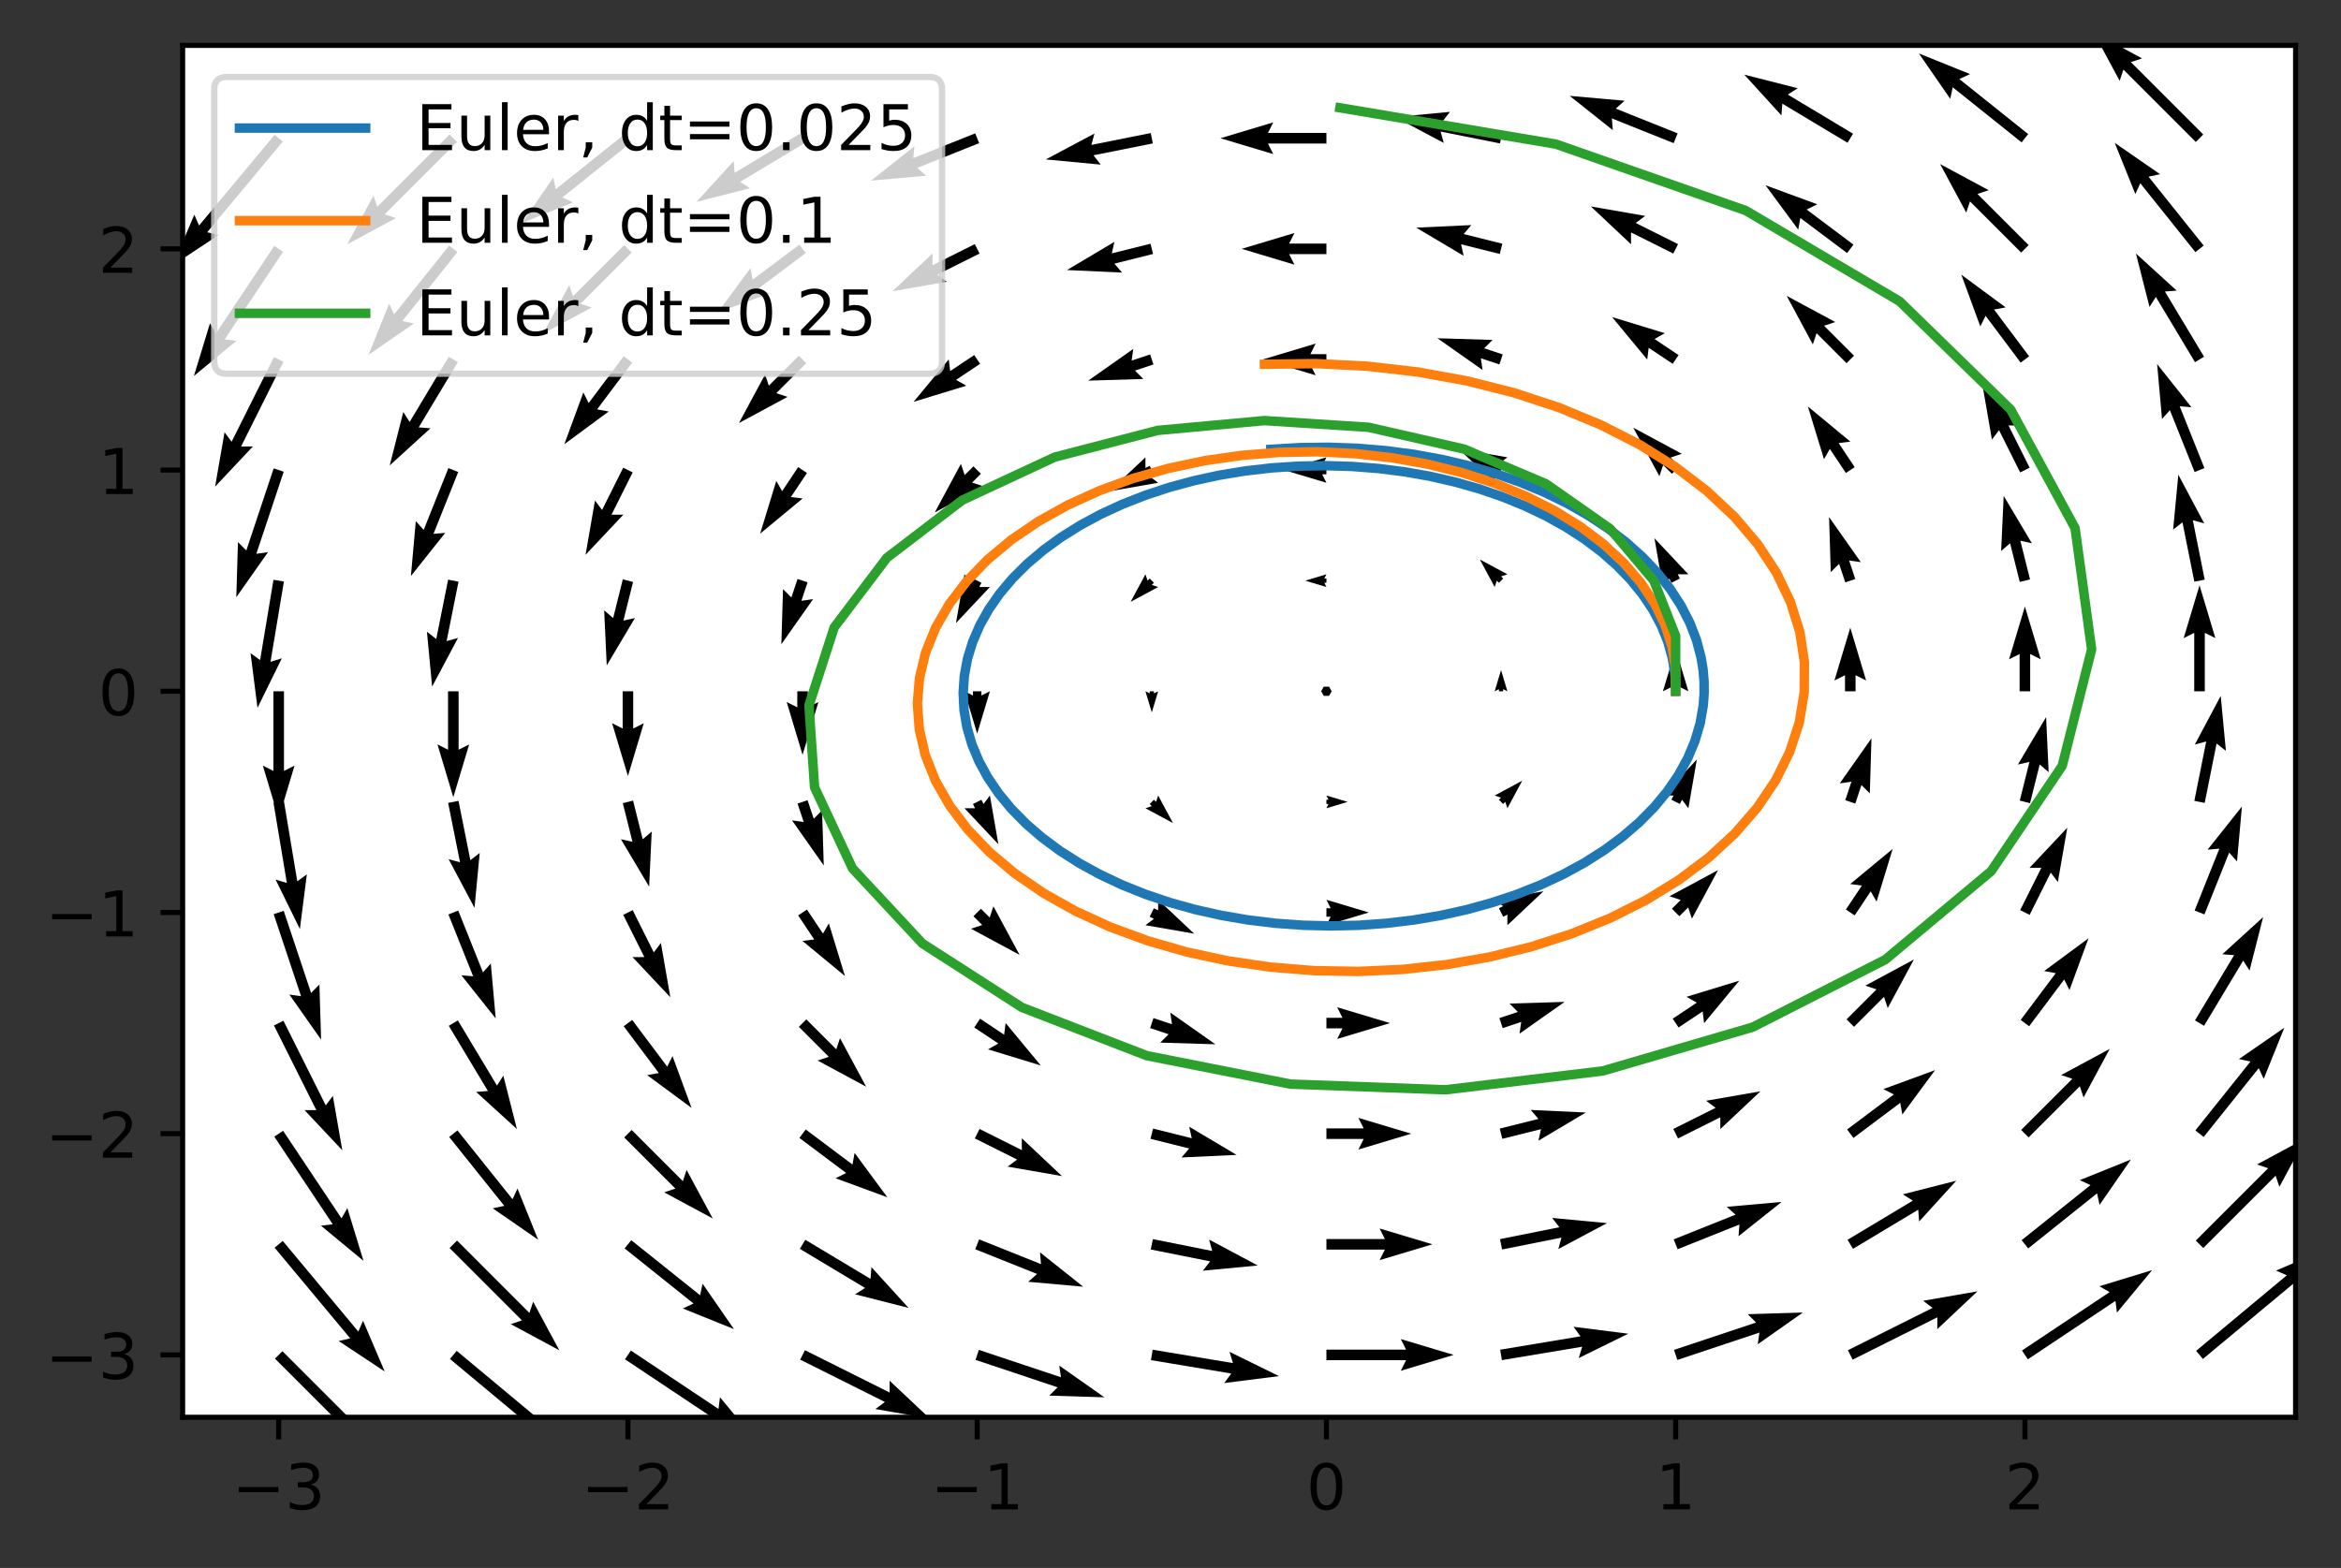 <?xml version="1.0" encoding="utf-8" standalone="no"?>
<!DOCTYPE svg PUBLIC "-//W3C//DTD SVG 1.1//EN"
  "http://www.w3.org/Graphics/SVG/1.1/DTD/svg11.dtd">
<!-- Created with matplotlib (https://matplotlib.org/) -->
<svg height="248.518pt" version="1.1" viewBox="0 0 370.942 248.518" width="370.942pt" xmlns="http://www.w3.org/2000/svg" xmlns:xlink="http://www.w3.org/1999/xlink">
 <rect x="0" y="0" width="370.942" height="248.518" fill="#333333" stroke="none"/>
 <defs>
  <style type="text/css">
*{stroke-linecap:butt;stroke-linejoin:round;}
  </style>
 </defs>
 <g id="figure_1">
  <g id="patch_1">
   <path d="M 0 248.518 
L 370.942 248.518 
L 370.942 0 
L 0 0 
z
" style="fill:none;"/>
  </g>
  <g id="axes_1">
   <g id="patch_2">
    <path d="M 28.942 224.64 
L 363.742 224.64 
L 363.742 7.2 
L 28.942 7.2 
z
" style="fill:#ffffff;"/>
   </g>
   <g id="Quiver_1">
    <path clip-path="url(#p4930e25588)" d="M 44.752 214.165 
L 59.581 228.994 
L 60.173 227.218 
L 64.316 234.912 
L 56.622 230.769 
L 58.398 230.177 
L 43.569 215.348 
L 44.752 214.165 
"/>
    <path clip-path="url(#p4930e25588)" d="M 72.366 214.113 
L 86.734 226.087 
L 87.163 224.266 
L 91.986 231.553 
L 83.948 228.124 
L 85.663 227.373 
L 71.294 215.399 
L 72.366 214.113 
"/>
    <path clip-path="url(#p4930e25588)" d="M 99.963 214.06 
L 113.851 223.319 
L 114.084 221.461 
L 119.655 228.194 
L 111.298 225.64 
L 112.923 224.711 
L 99.035 215.453 
L 99.963 214.06 
"/>
    <path clip-path="url(#p4930e25588)" d="M 127.543 214.008 
L 140.961 220.717 
L 140.961 218.845 
L 147.324 224.834 
L 138.715 223.337 
L 140.212 222.214 
L 126.794 215.505 
L 127.543 214.008 
"/>
    <path clip-path="url(#p4930e25588)" d="M 155.103 213.962 
L 168.112 218.299 
L 167.847 216.446 
L 174.994 221.475 
L 166.259 221.21 
L 167.583 219.887 
L 154.573 215.55 
L 155.103 213.962 
"/>
    <path clip-path="url(#p4930e25588)" d="M 182.645 213.931 
L 195.37 216.052 
L 194.82 214.263 
L 202.663 218.116 
L 193.994 219.216 
L 195.095 217.703 
L 182.37 215.582 
L 182.645 213.931 
"/>
    <path clip-path="url(#p4930e25588)" d="M 210.177 213.919 
L 222.8 213.919 
L 221.963 212.245 
L 230.333 214.756 
L 221.963 217.267 
L 222.8 215.593 
L 210.177 215.593 
L 210.177 213.919 
"/>
    <path clip-path="url(#p4930e25588)" d="M 237.709 213.931 
L 250.434 211.81 
L 249.333 210.296 
L 258.002 211.397 
L 250.159 215.25 
L 250.709 213.461 
L 237.984 215.582 
L 237.709 213.931 
"/>
    <path clip-path="url(#p4930e25588)" d="M 265.251 213.962 
L 278.26 209.626 
L 276.937 208.302 
L 285.672 208.038 
L 278.525 213.067 
L 278.79 211.214 
L 265.78 215.55 
L 265.251 213.962 
"/>
    <path clip-path="url(#p4930e25588)" d="M 292.811 214.008 
L 306.229 207.299 
L 304.732 206.176 
L 313.341 204.678 
L 306.978 210.668 
L 306.978 208.796 
L 293.559 215.505 
L 292.811 214.008 
"/>
    <path clip-path="url(#p4930e25588)" d="M 320.39 214.06 
L 334.278 204.801 
L 332.653 203.873 
L 341.01 201.319 
L 335.439 208.051 
L 335.207 206.194 
L 321.319 215.453 
L 320.39 214.06 
"/>
    <path clip-path="url(#p4930e25588)" d="M 347.988 214.113 
L 362.357 202.139 
L 360.642 201.389 
L 368.68 197.96 
L 363.857 205.247 
L 363.429 203.425 
L 349.06 215.399 
L 347.988 214.113 
"/>
    <path clip-path="url(#p4930e25588)" d="M 44.803 196.689 
L 56.777 211.058 
L 57.528 209.343 
L 60.957 217.381 
L 53.67 212.558 
L 55.491 212.129 
L 43.517 197.761 
L 44.803 196.689 
"/>
    <path clip-path="url(#p4930e25588)" d="M 72.422 196.633 
L 83.891 208.103 
L 84.483 206.327 
L 88.626 214.021 
L 80.932 209.878 
L 82.708 209.287 
L 71.238 197.817 
L 72.422 196.633 
"/>
    <path clip-path="url(#p4930e25588)" d="M 100.022 196.571 
L 110.936 205.303 
L 111.328 203.473 
L 116.296 210.662 
L 108.191 207.394 
L 109.891 206.61 
L 98.976 197.878 
L 100.022 196.571 
"/>
    <path clip-path="url(#p4930e25588)" d="M 127.599 196.507 
L 137.936 202.709 
L 138.08 200.843 
L 143.965 207.303 
L 135.496 205.15 
L 137.075 204.145 
L 126.738 197.943 
L 127.599 196.507 
"/>
    <path clip-path="url(#p4930e25588)" d="M 155.149 196.448 
L 164.951 200.369 
L 164.796 198.504 
L 171.635 203.943 
L 162.931 203.166 
L 164.329 201.923 
L 154.527 198.002 
L 155.149 196.448 
"/>
    <path clip-path="url(#p4930e25588)" d="M 182.672 196.404 
L 192.081 198.286 
L 191.589 196.48 
L 199.304 200.584 
L 190.604 201.405 
L 191.753 199.928 
L 182.343 198.046 
L 182.672 196.404 
"/>
    <path clip-path="url(#p4930e25588)" d="M 210.177 196.388 
L 219.44 196.388 
L 218.603 194.714 
L 226.973 197.225 
L 218.603 199.736 
L 219.44 198.062 
L 210.177 198.062 
L 210.177 196.388 
"/>
    <path clip-path="url(#p4930e25588)" d="M 237.682 196.404 
L 247.092 194.522 
L 245.943 193.045 
L 254.643 193.866 
L 246.928 197.969 
L 247.42 196.164 
L 238.01 198.046 
L 237.682 196.404 
"/>
    <path clip-path="url(#p4930e25588)" d="M 265.205 196.448 
L 275.007 192.527 
L 273.608 191.283 
L 282.312 190.506 
L 275.473 195.946 
L 275.629 194.081 
L 265.827 198.002 
L 265.205 196.448 
"/>
    <path clip-path="url(#p4930e25588)" d="M 292.755 196.507 
L 303.092 190.305 
L 301.513 189.3 
L 309.982 187.147 
L 304.096 193.606 
L 303.953 191.74 
L 293.616 197.943 
L 292.755 196.507 
"/>
    <path clip-path="url(#p4930e25588)" d="M 320.332 196.571 
L 331.246 187.84 
L 329.547 187.056 
L 337.651 183.788 
L 332.684 190.977 
L 332.292 189.147 
L 321.377 197.878 
L 320.332 196.571 
"/>
    <path clip-path="url(#p4930e25588)" d="M 347.932 196.633 
L 359.402 185.163 
L 357.626 184.571 
L 365.32 180.428 
L 361.178 188.122 
L 360.586 186.347 
L 349.116 197.817 
L 347.932 196.633 
"/>
    <path clip-path="url(#p4930e25588)" d="M 44.857 179.229 
L 54.115 193.117 
L 55.044 191.492 
L 57.598 199.849 
L 50.865 194.278 
L 52.723 194.046 
L 43.464 180.158 
L 44.857 179.229 
"/>
    <path clip-path="url(#p4930e25588)" d="M 72.483 179.17 
L 81.215 190.085 
L 81.999 188.385 
L 85.267 196.49 
L 78.078 191.523 
L 79.908 191.13 
L 71.176 180.216 
L 72.483 179.17 
"/>
    <path clip-path="url(#p4930e25588)" d="M 100.091 179.102 
L 108.202 187.212 
L 108.793 185.437 
L 112.936 193.131 
L 105.242 188.988 
L 107.018 188.396 
L 98.907 180.285 
L 100.091 179.102 
"/>
    <path clip-path="url(#p4930e25588)" d="M 127.671 179.024 
L 135.082 184.582 
L 135.416 182.74 
L 140.606 189.771 
L 132.403 186.758 
L 134.077 185.921 
L 126.666 180.363 
L 127.671 179.024 
"/>
    <path clip-path="url(#p4930e25588)" d="M 155.212 178.945 
L 161.912 182.294 
L 161.912 180.423 
L 168.275 186.412 
L 159.666 184.915 
L 161.163 183.792 
L 154.464 180.442 
L 155.212 178.945 
"/>
    <path clip-path="url(#p4930e25588)" d="M 182.71 178.881 
L 188.84 180.414 
L 188.434 178.587 
L 195.945 183.053 
L 187.216 183.459 
L 188.434 182.038 
L 182.304 180.505 
L 182.71 178.881 
"/>
    <path clip-path="url(#p4930e25588)" d="M 210.177 178.856 
L 216.081 178.856 
L 215.244 177.182 
L 223.614 179.693 
L 215.244 182.204 
L 216.081 180.53 
L 210.177 180.53 
L 210.177 178.856 
"/>
    <path clip-path="url(#p4930e25588)" d="M 237.643 178.881 
L 243.772 177.349 
L 242.554 175.928 
L 251.284 176.334 
L 243.772 180.8 
L 244.178 178.973 
L 238.049 180.505 
L 237.643 178.881 
"/>
    <path clip-path="url(#p4930e25588)" d="M 265.141 178.945 
L 271.841 175.595 
L 270.344 174.472 
L 278.953 172.975 
L 272.59 178.964 
L 272.59 177.092 
L 265.89 180.442 
L 265.141 178.945 
"/>
    <path clip-path="url(#p4930e25588)" d="M 292.683 179.024 
L 300.094 173.466 
L 298.42 172.629 
L 306.622 169.615 
L 301.433 176.646 
L 301.098 174.805 
L 293.687 180.363 
L 292.683 179.024 
"/>
    <path clip-path="url(#p4930e25588)" d="M 320.263 179.102 
L 328.373 170.991 
L 326.598 170.399 
L 334.292 166.256 
L 330.149 173.95 
L 329.557 172.175 
L 321.446 180.285 
L 320.263 179.102 
"/>
    <path clip-path="url(#p4930e25588)" d="M 347.87 179.17 
L 356.602 168.256 
L 354.772 167.864 
L 361.961 162.897 
L 358.693 171.001 
L 357.909 169.302 
L 349.178 180.216 
L 347.87 179.17 
"/>
    <path clip-path="url(#p4930e25588)" d="M 44.909 161.788 
L 51.618 175.206 
L 52.741 173.708 
L 54.238 182.318 
L 48.249 175.954 
L 50.121 175.954 
L 43.412 162.536 
L 44.909 161.788 
"/>
    <path clip-path="url(#p4930e25588)" d="M 72.548 161.731 
L 78.75 172.068 
L 79.755 170.489 
L 81.908 178.958 
L 75.448 173.073 
L 77.314 172.929 
L 71.112 162.593 
L 72.548 161.731 
"/>
    <path clip-path="url(#p4930e25588)" d="M 100.169 161.66 
L 105.727 169.07 
L 106.564 167.396 
L 109.577 175.599 
L 102.546 170.41 
L 104.388 170.075 
L 98.83 162.664 
L 100.169 161.66 
"/>
    <path clip-path="url(#p4930e25588)" d="M 127.76 161.57 
L 132.512 166.321 
L 133.104 164.546 
L 137.247 172.24 
L 129.552 168.097 
L 131.328 167.505 
L 126.577 162.754 
L 127.76 161.57 
"/>
    <path clip-path="url(#p4930e25588)" d="M 155.302 161.465 
L 159.112 164.005 
L 159.345 162.148 
L 164.916 168.88 
L 156.559 166.327 
L 158.184 165.398 
L 154.374 162.858 
L 155.302 161.465 
"/>
    <path clip-path="url(#p4930e25588)" d="M 182.772 161.368 
L 185.704 162.345 
L 185.439 160.492 
L 192.585 165.521 
L 183.851 165.256 
L 185.174 163.933 
L 182.243 162.956 
L 182.772 161.368 
"/>
    <path clip-path="url(#p4930e25588)" d="M 210.177 161.325 
L 212.722 161.325 
L 211.885 159.651 
L 220.255 162.162 
L 211.885 164.673 
L 212.722 162.999 
L 210.177 162.999 
L 210.177 161.325 
"/>
    <path clip-path="url(#p4930e25588)" d="M 237.582 161.368 
L 240.513 160.391 
L 239.19 159.067 
L 247.924 158.803 
L 240.778 163.832 
L 241.042 161.979 
L 238.111 162.956 
L 237.582 161.368 
"/>
    <path clip-path="url(#p4930e25588)" d="M 265.051 161.465 
L 268.862 158.925 
L 267.237 157.997 
L 275.594 155.443 
L 270.022 162.175 
L 269.79 160.318 
L 265.98 162.858 
L 265.051 161.465 
"/>
    <path clip-path="url(#p4930e25588)" d="M 292.593 161.57 
L 297.345 156.819 
L 295.569 156.227 
L 303.263 152.084 
L 299.12 159.778 
L 298.528 158.002 
L 293.777 162.754 
L 292.593 161.57 
"/>
    <path clip-path="url(#p4930e25588)" d="M 320.185 161.66 
L 325.743 154.249 
L 323.902 153.914 
L 330.932 148.725 
L 327.919 156.927 
L 327.082 155.253 
L 321.524 162.664 
L 320.185 161.66 
"/>
    <path clip-path="url(#p4930e25588)" d="M 347.806 161.731 
L 354.008 151.394 
L 352.142 151.251 
L 358.602 145.365 
L 356.449 153.834 
L 355.444 152.256 
L 349.242 162.593 
L 347.806 161.731 
"/>
    <path clip-path="url(#p4930e25588)" d="M 44.954 144.366 
L 49.291 157.375 
L 50.614 156.052 
L 50.879 164.786 
L 45.85 157.64 
L 47.703 157.904 
L 43.366 144.895 
L 44.954 144.366 
"/>
    <path clip-path="url(#p4930e25588)" d="M 72.607 144.32 
L 76.528 154.122 
L 77.771 152.723 
L 78.548 161.427 
L 73.108 154.588 
L 74.974 154.743 
L 71.053 144.941 
L 72.607 144.32 
"/>
    <path clip-path="url(#p4930e25588)" d="M 100.248 144.256 
L 103.598 150.956 
L 104.721 149.458 
L 106.218 158.068 
L 100.229 151.704 
L 102.1 151.704 
L 98.751 145.005 
L 100.248 144.256 
"/>
    <path clip-path="url(#p4930e25588)" d="M 127.865 144.166 
L 130.405 147.976 
L 131.334 146.351 
L 133.887 154.708 
L 127.155 149.137 
L 129.012 148.905 
L 126.472 145.095 
L 127.865 144.166 
"/>
    <path clip-path="url(#p4930e25588)" d="M 155.43 144.039 
L 156.822 145.43 
L 157.414 143.655 
L 161.557 151.349 
L 153.863 147.206 
L 155.638 146.614 
L 154.246 145.222 
L 155.43 144.039 
"/>
    <path clip-path="url(#p4930e25588)" d="M 182.843 143.959 
L 183.515 144.294 
L 183.515 142.615 
L 189.226 147.99 
L 181.5 146.646 
L 182.843 145.638 
L 182.172 145.302 
L 182.843 143.959 
"/>
    <path clip-path="url(#p4930e25588)" d="M 210.177 143.959 
L 210.849 143.959 
L 210.177 142.615 
L 216.895 144.63 
L 210.177 146.646 
L 210.849 145.302 
L 210.177 145.302 
L 210.177 143.959 
"/>
    <path clip-path="url(#p4930e25588)" d="M 237.51 143.959 
L 238.182 143.623 
L 236.839 142.615 
L 244.565 141.271 
L 238.854 146.646 
L 238.854 144.966 
L 238.182 145.302 
L 237.51 143.959 
"/>
    <path clip-path="url(#p4930e25588)" d="M 264.924 144.039 
L 266.316 142.647 
L 264.54 142.055 
L 272.234 137.912 
L 268.091 145.606 
L 267.5 143.83 
L 266.108 145.222 
L 264.924 144.039 
"/>
    <path clip-path="url(#p4930e25588)" d="M 292.489 144.166 
L 295.029 140.356 
L 293.172 140.124 
L 299.904 134.552 
L 297.35 142.91 
L 296.422 141.285 
L 293.882 145.095 
L 292.489 144.166 
"/>
    <path clip-path="url(#p4930e25588)" d="M 320.106 144.256 
L 323.456 137.557 
L 321.584 137.557 
L 327.573 131.193 
L 326.076 139.802 
L 324.953 138.305 
L 321.603 145.005 
L 320.106 144.256 
"/>
    <path clip-path="url(#p4930e25588)" d="M 347.747 144.32 
L 351.668 134.517 
L 349.803 134.673 
L 355.243 127.834 
L 354.465 136.538 
L 353.222 135.139 
L 349.301 144.941 
L 347.747 144.32 
"/>
    <path clip-path="url(#p4930e25588)" d="M 44.986 126.961 
L 47.107 139.687 
L 48.62 138.586 
L 47.52 147.255 
L 43.667 139.411 
L 45.456 139.962 
L 43.335 127.236 
L 44.986 126.961 
"/>
    <path clip-path="url(#p4930e25588)" d="M 72.651 126.935 
L 74.532 136.344 
L 76.01 135.195 
L 75.189 143.895 
L 71.085 136.18 
L 72.891 136.673 
L 71.009 127.263 
L 72.651 126.935 
"/>
    <path clip-path="url(#p4930e25588)" d="M 100.311 126.896 
L 101.843 133.025 
L 103.265 131.807 
L 102.859 140.536 
L 98.392 133.025 
L 100.219 133.431 
L 98.687 127.302 
L 100.311 126.896 
"/>
    <path clip-path="url(#p4930e25588)" d="M 127.963 126.834 
L 128.94 129.766 
L 130.263 128.442 
L 130.528 137.177 
L 125.499 130.03 
L 127.352 130.295 
L 126.375 127.364 
L 127.963 126.834 
"/>
    <path clip-path="url(#p4930e25588)" d="M 155.51 126.763 
L 155.846 127.435 
L 156.854 126.091 
L 158.197 133.817 
L 152.822 128.107 
L 154.502 128.107 
L 154.166 127.435 
L 155.51 126.763 
"/>
    <path clip-path="url(#p4930e25588)" d="M 182.843 126.763 
L 183.179 127.099 
L 183.515 126.091 
L 185.867 130.458 
L 181.5 128.107 
L 182.507 127.771 
L 182.172 127.435 
L 182.843 126.763 
"/>
    <path clip-path="url(#p4930e25588)" d="M 210.177 126.763 
L 210.513 126.763 
L 210.177 126.091 
L 213.536 127.099 
L 210.177 128.107 
L 210.513 127.435 
L 210.177 127.435 
L 210.177 126.763 
"/>
    <path clip-path="url(#p4930e25588)" d="M 237.51 126.763 
L 237.846 126.427 
L 236.839 126.091 
L 241.206 123.74 
L 238.854 128.107 
L 238.518 127.099 
L 238.182 127.435 
L 237.51 126.763 
"/>
    <path clip-path="url(#p4930e25588)" d="M 264.844 126.763 
L 265.18 126.091 
L 263.5 126.091 
L 268.875 120.38 
L 267.531 128.107 
L 266.524 126.763 
L 266.188 127.435 
L 264.844 126.763 
"/>
    <path clip-path="url(#p4930e25588)" d="M 292.391 126.834 
L 293.368 123.903 
L 291.515 124.167 
L 296.544 117.021 
L 296.28 125.756 
L 294.956 124.432 
L 293.979 127.364 
L 292.391 126.834 
"/>
    <path clip-path="url(#p4930e25588)" d="M 320.043 126.896 
L 321.575 120.767 
L 319.748 121.173 
L 324.214 113.662 
L 324.62 122.391 
L 323.199 121.173 
L 321.667 127.302 
L 320.043 126.896 
"/>
    <path clip-path="url(#p4930e25588)" d="M 347.703 126.935 
L 349.585 117.525 
L 347.78 118.017 
L 351.883 110.302 
L 352.704 119.002 
L 351.227 117.853 
L 349.345 127.263 
L 347.703 126.935 
"/>
    <path clip-path="url(#p4930e25588)" d="M 44.997 109.567 
L 44.997 122.19 
L 46.671 121.353 
L 44.16 129.723 
L 41.649 121.353 
L 43.323 122.19 
L 43.323 109.567 
L 44.997 109.567 
"/>
    <path clip-path="url(#p4930e25588)" d="M 72.667 109.567 
L 72.667 118.831 
L 74.341 117.994 
L 71.83 126.364 
L 69.319 117.994 
L 70.993 118.831 
L 70.993 109.567 
L 72.667 109.567 
"/>
    <path clip-path="url(#p4930e25588)" d="M 100.336 109.567 
L 100.336 115.472 
L 102.01 114.635 
L 99.499 123.005 
L 96.988 114.635 
L 98.662 115.472 
L 98.662 109.567 
L 100.336 109.567 
"/>
    <path clip-path="url(#p4930e25588)" d="M 128.006 109.567 
L 128.006 112.112 
L 129.68 111.275 
L 127.169 119.645 
L 124.658 111.275 
L 126.332 112.112 
L 126.332 109.567 
L 128.006 109.567 
"/>
    <path clip-path="url(#p4930e25588)" d="M 155.51 109.567 
L 155.51 110.239 
L 156.854 109.567 
L 154.838 116.286 
L 152.822 109.567 
L 154.166 110.239 
L 154.166 109.567 
L 155.51 109.567 
"/>
    <path clip-path="url(#p4930e25588)" d="M 182.843 109.567 
L 182.843 109.903 
L 183.515 109.567 
L 182.507 112.927 
L 181.5 109.567 
L 182.172 109.903 
L 182.172 109.567 
L 182.843 109.567 
"/>
    <path clip-path="url(#p4930e25588)" d="M 211.014 109.567 
L 210.595 108.843 
L 209.758 108.843 
L 209.34 109.567 
L 209.758 110.292 
L 210.595 110.292 
L 211.014 109.567 
L 210.595 108.843 
"/>
    <path clip-path="url(#p4930e25588)" d="M 237.51 109.567 
L 237.51 109.231 
L 236.839 109.567 
L 237.846 106.208 
L 238.854 109.567 
L 238.182 109.231 
L 238.182 109.567 
L 237.51 109.567 
"/>
    <path clip-path="url(#p4930e25588)" d="M 264.844 109.567 
L 264.844 108.896 
L 263.5 109.567 
L 265.516 102.849 
L 267.531 109.567 
L 266.188 108.896 
L 266.188 109.567 
L 264.844 109.567 
"/>
    <path clip-path="url(#p4930e25588)" d="M 292.348 109.567 
L 292.348 107.022 
L 290.674 107.859 
L 293.185 99.489 
L 295.696 107.859 
L 294.022 107.022 
L 294.022 109.567 
L 292.348 109.567 
"/>
    <path clip-path="url(#p4930e25588)" d="M 320.018 109.567 
L 320.018 103.663 
L 318.344 104.5 
L 320.855 96.13 
L 323.366 104.5 
L 321.692 103.663 
L 321.692 109.567 
L 320.018 109.567 
"/>
    <path clip-path="url(#p4930e25588)" d="M 347.687 109.567 
L 347.687 100.304 
L 346.013 101.141 
L 348.524 92.771 
L 351.035 101.141 
L 349.361 100.304 
L 349.361 109.567 
L 347.687 109.567 
"/>
    <path clip-path="url(#p4930e25588)" d="M 44.986 92.173 
L 42.865 104.899 
L 44.654 104.348 
L 40.801 112.192 
L 39.7 103.523 
L 41.214 104.624 
L 43.335 91.898 
L 44.986 92.173 
"/>
    <path clip-path="url(#p4930e25588)" d="M 72.651 92.2 
L 70.769 101.61 
L 72.574 101.117 
L 68.47 108.832 
L 67.65 100.132 
L 69.127 101.281 
L 71.009 91.872 
L 72.651 92.2 
"/>
    <path clip-path="url(#p4930e25588)" d="M 100.311 92.239 
L 98.779 98.368 
L 100.606 97.962 
L 96.14 105.473 
L 95.734 96.744 
L 97.155 97.962 
L 98.687 91.833 
L 100.311 92.239 
"/>
    <path clip-path="url(#p4930e25588)" d="M 127.963 92.301 
L 126.986 95.232 
L 128.838 94.967 
L 123.809 102.114 
L 124.074 93.379 
L 125.397 94.703 
L 126.375 91.771 
L 127.963 92.301 
"/>
    <path clip-path="url(#p4930e25588)" d="M 155.51 92.372 
L 155.174 93.044 
L 156.854 93.044 
L 151.479 98.754 
L 152.822 91.028 
L 153.83 92.372 
L 154.166 91.7 
L 155.51 92.372 
"/>
    <path clip-path="url(#p4930e25588)" d="M 182.843 92.372 
L 182.507 92.708 
L 183.515 93.044 
L 179.148 95.395 
L 181.5 91.028 
L 181.836 92.036 
L 182.172 91.7 
L 182.843 92.372 
"/>
    <path clip-path="url(#p4930e25588)" d="M 210.177 92.372 
L 209.841 92.372 
L 210.177 93.044 
L 206.818 92.036 
L 210.177 91.028 
L 209.841 91.7 
L 210.177 91.7 
L 210.177 92.372 
"/>
    <path clip-path="url(#p4930e25588)" d="M 237.51 92.372 
L 237.174 92.036 
L 236.839 93.044 
L 234.487 88.677 
L 238.854 91.028 
L 237.846 91.364 
L 238.182 91.7 
L 237.51 92.372 
"/>
    <path clip-path="url(#p4930e25588)" d="M 264.844 92.372 
L 264.508 91.7 
L 263.5 93.044 
L 262.156 85.317 
L 267.531 91.028 
L 265.852 91.028 
L 266.188 91.7 
L 264.844 92.372 
"/>
    <path clip-path="url(#p4930e25588)" d="M 292.391 92.301 
L 291.414 89.369 
L 290.091 90.693 
L 289.826 81.958 
L 294.855 89.104 
L 293.002 88.84 
L 293.979 91.771 
L 292.391 92.301 
"/>
    <path clip-path="url(#p4930e25588)" d="M 320.043 92.239 
L 318.51 86.11 
L 317.089 87.328 
L 317.495 78.599 
L 321.961 86.11 
L 320.134 85.704 
L 321.667 91.833 
L 320.043 92.239 
"/>
    <path clip-path="url(#p4930e25588)" d="M 347.703 92.2 
L 345.821 82.79 
L 344.344 83.939 
L 345.165 75.239 
L 349.268 82.954 
L 347.463 82.462 
L 349.345 91.872 
L 347.703 92.2 
"/>
    <path clip-path="url(#p4930e25588)" d="M 44.954 74.769 
L 40.618 87.778 
L 42.471 87.514 
L 37.442 94.66 
L 37.706 85.926 
L 39.03 87.249 
L 43.366 74.24 
L 44.954 74.769 
"/>
    <path clip-path="url(#p4930e25588)" d="M 72.607 74.815 
L 68.686 84.617 
L 70.551 84.462 
L 65.111 91.301 
L 65.888 82.597 
L 67.132 83.996 
L 71.053 74.194 
L 72.607 74.815 
"/>
    <path clip-path="url(#p4930e25588)" d="M 100.248 74.879 
L 96.898 81.578 
L 98.77 81.578 
L 92.781 87.942 
L 94.278 79.332 
L 95.401 80.83 
L 98.751 74.13 
L 100.248 74.879 
"/>
    <path clip-path="url(#p4930e25588)" d="M 127.865 74.969 
L 125.325 78.779 
L 127.182 79.011 
L 120.45 84.582 
L 123.004 76.225 
L 123.932 77.85 
L 126.472 74.04 
L 127.865 74.969 
"/>
    <path clip-path="url(#p4930e25588)" d="M 155.43 75.096 
L 154.038 76.488 
L 155.813 77.08 
L 148.119 81.223 
L 152.262 73.529 
L 152.854 75.304 
L 154.246 73.913 
L 155.43 75.096 
"/>
    <path clip-path="url(#p4930e25588)" d="M 182.843 75.176 
L 182.172 75.512 
L 183.515 76.52 
L 175.789 77.864 
L 181.5 72.489 
L 181.5 74.168 
L 182.172 73.833 
L 182.843 75.176 
"/>
    <path clip-path="url(#p4930e25588)" d="M 210.177 75.176 
L 209.505 75.176 
L 210.177 76.52 
L 203.458 74.504 
L 210.177 72.489 
L 209.505 73.833 
L 210.177 73.833 
L 210.177 75.176 
"/>
    <path clip-path="url(#p4930e25588)" d="M 237.51 75.176 
L 236.839 74.84 
L 236.839 76.52 
L 231.128 71.145 
L 238.854 72.489 
L 237.51 73.497 
L 238.182 73.833 
L 237.51 75.176 
"/>
    <path clip-path="url(#p4930e25588)" d="M 264.924 75.096 
L 263.532 73.704 
L 262.94 75.48 
L 258.797 67.786 
L 266.491 71.929 
L 264.716 72.521 
L 266.108 73.913 
L 264.924 75.096 
"/>
    <path clip-path="url(#p4930e25588)" d="M 292.489 74.969 
L 289.949 71.159 
L 289.02 72.784 
L 286.467 64.426 
L 293.199 69.998 
L 291.342 70.23 
L 293.882 74.04 
L 292.489 74.969 
"/>
    <path clip-path="url(#p4930e25588)" d="M 320.106 74.879 
L 316.756 68.179 
L 315.633 69.676 
L 314.136 61.067 
L 320.125 67.431 
L 318.253 67.431 
L 321.603 74.13 
L 320.106 74.879 
"/>
    <path clip-path="url(#p4930e25588)" d="M 347.747 74.815 
L 343.826 65.013 
L 342.583 66.412 
L 341.805 57.708 
L 347.245 64.547 
L 345.38 64.391 
L 349.301 74.194 
L 347.747 74.815 
"/>
    <path clip-path="url(#p4930e25588)" d="M 44.909 57.347 
L 38.2 70.765 
L 40.072 70.765 
L 34.082 77.129 
L 35.58 68.519 
L 36.703 70.017 
L 43.412 56.599 
L 44.909 57.347 
"/>
    <path clip-path="url(#p4930e25588)" d="M 72.548 57.404 
L 66.345 67.74 
L 68.211 67.884 
L 61.752 73.769 
L 63.905 65.3 
L 64.91 66.879 
L 71.112 56.542 
L 72.548 57.404 
"/>
    <path clip-path="url(#p4930e25588)" d="M 100.169 57.475 
L 94.611 64.886 
L 96.452 65.221 
L 89.421 70.41 
L 92.435 62.207 
L 93.272 63.881 
L 98.83 56.471 
L 100.169 57.475 
"/>
    <path clip-path="url(#p4930e25588)" d="M 127.76 57.565 
L 123.009 62.316 
L 124.785 62.908 
L 117.091 67.051 
L 121.234 59.357 
L 121.826 61.132 
L 126.577 56.381 
L 127.76 57.565 
"/>
    <path clip-path="url(#p4930e25588)" d="M 155.302 57.669 
L 151.492 60.209 
L 153.117 61.138 
L 144.76 63.691 
L 150.332 56.959 
L 150.564 58.816 
L 154.374 56.276 
L 155.302 57.669 
"/>
    <path clip-path="url(#p4930e25588)" d="M 182.772 57.767 
L 179.841 58.744 
L 181.164 60.067 
L 172.43 60.332 
L 179.576 55.303 
L 179.311 57.156 
L 182.243 56.179 
L 182.772 57.767 
"/>
    <path clip-path="url(#p4930e25588)" d="M 210.177 57.81 
L 207.632 57.81 
L 208.469 59.484 
L 200.099 56.973 
L 208.469 54.462 
L 207.632 56.136 
L 210.177 56.136 
L 210.177 57.81 
"/>
    <path clip-path="url(#p4930e25588)" d="M 237.582 57.767 
L 234.65 56.79 
L 234.915 58.643 
L 227.768 53.614 
L 236.503 53.878 
L 235.18 55.202 
L 238.111 56.179 
L 237.582 57.767 
"/>
    <path clip-path="url(#p4930e25588)" d="M 265.051 57.669 
L 261.241 55.129 
L 261.009 56.986 
L 255.438 50.254 
L 263.795 52.808 
L 262.17 53.736 
L 265.98 56.276 
L 265.051 57.669 
"/>
    <path clip-path="url(#p4930e25588)" d="M 292.593 57.565 
L 287.842 52.813 
L 287.25 54.589 
L 283.107 46.895 
L 290.801 51.038 
L 289.026 51.63 
L 293.777 56.381 
L 292.593 57.565 
"/>
    <path clip-path="url(#p4930e25588)" d="M 320.185 57.475 
L 314.627 50.064 
L 313.79 51.738 
L 310.777 43.536 
L 317.807 48.725 
L 315.966 49.06 
L 321.524 56.471 
L 320.185 57.475 
"/>
    <path clip-path="url(#p4930e25588)" d="M 347.806 57.404 
L 341.604 47.067 
L 340.599 48.646 
L 338.446 40.176 
L 344.906 46.062 
L 343.04 46.205 
L 349.242 56.542 
L 347.806 57.404 
"/>
    <path clip-path="url(#p4930e25588)" d="M 44.857 39.906 
L 35.598 53.794 
L 37.455 54.026 
L 30.723 59.597 
L 33.277 51.24 
L 34.205 52.865 
L 43.464 38.977 
L 44.857 39.906 
"/>
    <path clip-path="url(#p4930e25588)" d="M 72.483 39.964 
L 63.752 50.878 
L 65.582 51.271 
L 58.393 56.238 
L 61.661 48.133 
L 62.445 49.833 
L 71.176 38.919 
L 72.483 39.964 
"/>
    <path clip-path="url(#p4930e25588)" d="M 100.091 40.033 
L 91.981 48.144 
L 93.756 48.736 
L 86.062 52.879 
L 90.205 45.185 
L 90.797 46.96 
L 98.907 38.85 
L 100.091 40.033 
"/>
    <path clip-path="url(#p4930e25588)" d="M 127.671 40.111 
L 120.26 45.669 
L 121.934 46.506 
L 113.731 49.519 
L 118.921 42.488 
L 119.256 44.33 
L 126.666 38.772 
L 127.671 40.111 
"/>
    <path clip-path="url(#p4930e25588)" d="M 155.212 40.19 
L 148.513 43.54 
L 150.01 44.663 
L 141.401 46.16 
L 147.764 40.171 
L 147.764 42.042 
L 154.464 38.693 
L 155.212 40.19 
"/>
    <path clip-path="url(#p4930e25588)" d="M 182.71 40.253 
L 176.581 41.786 
L 177.799 43.207 
L 169.07 42.801 
L 176.581 38.335 
L 176.175 40.162 
L 182.304 38.629 
L 182.71 40.253 
"/>
    <path clip-path="url(#p4930e25588)" d="M 210.177 40.278 
L 204.273 40.278 
L 205.11 41.952 
L 196.74 39.441 
L 205.11 36.93 
L 204.273 38.604 
L 210.177 38.604 
L 210.177 40.278 
"/>
    <path clip-path="url(#p4930e25588)" d="M 237.643 40.253 
L 231.514 38.721 
L 231.92 40.548 
L 224.409 36.082 
L 233.138 35.676 
L 231.92 37.097 
L 238.049 38.629 
L 237.643 40.253 
"/>
    <path clip-path="url(#p4930e25588)" d="M 265.141 40.19 
L 258.442 36.84 
L 258.442 38.712 
L 252.079 32.723 
L 260.688 34.22 
L 259.191 35.343 
L 265.89 38.693 
L 265.141 40.19 
"/>
    <path clip-path="url(#p4930e25588)" d="M 292.683 40.111 
L 285.272 34.553 
L 284.937 36.394 
L 279.748 29.363 
L 287.951 32.377 
L 286.277 33.214 
L 293.687 38.772 
L 292.683 40.111 
"/>
    <path clip-path="url(#p4930e25588)" d="M 320.263 40.033 
L 312.152 31.923 
L 311.56 33.698 
L 307.417 26.004 
L 315.111 30.147 
L 313.336 30.739 
L 321.446 38.85 
L 320.263 40.033 
"/>
    <path clip-path="url(#p4930e25588)" d="M 347.87 39.964 
L 339.139 29.05 
L 338.355 30.749 
L 335.087 22.645 
L 342.276 27.612 
L 340.446 28.004 
L 349.178 38.919 
L 347.87 39.964 
"/>
    <path clip-path="url(#p4930e25588)" d="M 44.803 22.446 
L 32.829 36.814 
L 34.651 37.243 
L 27.364 42.066 
L 30.793 34.028 
L 31.543 35.743 
L 43.517 21.374 
L 44.803 22.446 
"/>
    <path clip-path="url(#p4930e25588)" d="M 72.422 22.502 
L 60.952 33.972 
L 62.727 34.563 
L 55.033 38.706 
L 59.176 31.012 
L 59.768 32.788 
L 71.238 21.318 
L 72.422 22.502 
"/>
    <path clip-path="url(#p4930e25588)" d="M 100.022 22.563 
L 89.108 31.295 
L 90.807 32.079 
L 82.703 35.347 
L 87.67 28.158 
L 88.062 29.988 
L 98.976 21.256 
L 100.022 22.563 
"/>
    <path clip-path="url(#p4930e25588)" d="M 127.599 22.628 
L 117.262 28.83 
L 118.841 29.835 
L 110.372 31.988 
L 116.257 25.528 
L 116.401 27.394 
L 126.738 21.192 
L 127.599 22.628 
"/>
    <path clip-path="url(#p4930e25588)" d="M 155.149 22.687 
L 145.347 26.608 
L 146.745 27.851 
L 138.042 28.628 
L 144.88 23.189 
L 144.725 25.054 
L 154.527 21.133 
L 155.149 22.687 
"/>
    <path clip-path="url(#p4930e25588)" d="M 182.672 22.731 
L 173.262 24.613 
L 174.411 26.09 
L 165.711 25.269 
L 173.426 21.165 
L 172.934 22.971 
L 182.343 21.089 
L 182.672 22.731 
"/>
    <path clip-path="url(#p4930e25588)" d="M 210.177 22.747 
L 200.913 22.747 
L 201.75 24.421 
L 193.38 21.91 
L 201.75 19.399 
L 200.913 21.073 
L 210.177 21.073 
L 210.177 22.747 
"/>
    <path clip-path="url(#p4930e25588)" d="M 237.682 22.731 
L 228.272 20.849 
L 228.765 22.654 
L 221.05 18.551 
L 229.75 17.73 
L 228.601 19.207 
L 238.01 21.089 
L 237.682 22.731 
"/>
    <path clip-path="url(#p4930e25588)" d="M 265.205 22.687 
L 255.403 18.766 
L 255.558 20.631 
L 248.719 15.191 
L 257.423 15.968 
L 256.024 17.212 
L 265.827 21.133 
L 265.205 22.687 
"/>
    <path clip-path="url(#p4930e25588)" d="M 292.755 22.628 
L 282.418 16.425 
L 282.274 18.291 
L 276.389 11.832 
L 284.858 13.985 
L 283.279 14.99 
L 293.616 21.192 
L 292.755 22.628 
"/>
    <path clip-path="url(#p4930e25588)" d="M 320.332 22.563 
L 309.418 13.832 
L 309.025 15.662 
L 304.058 8.473 
L 312.163 11.741 
L 310.463 12.525 
L 321.377 21.256 
L 320.332 22.563 
"/>
    <path clip-path="url(#p4930e25588)" d="M 347.932 22.502 
L 336.462 11.032 
L 335.87 12.807 
L 331.728 5.113 
L 339.422 9.256 
L 337.646 9.848 
L 349.116 21.318 
L 347.932 22.502 
"/>
   </g>
   <g id="matplotlib.axis_1">
    <g id="xtick_1">
     <g id="line2d_1">
      <defs>
       <path d="M 0 0 
L 0 3.5 
" id="m568eae32a0" style="stroke:#000000;stroke-width:0.8;"/>
      </defs>
      <g>
       <use style="stroke:#000000;stroke-width:0.8;" x="44.16" xlink:href="#m568eae32a0" y="224.64"/>
      </g>
     </g>
     <g id="text_1">
      <!-- −3 -->
      <defs>
       <path d="M 10.594 35.5 
L 73.188 35.5 
L 73.188 27.203 
L 10.594 27.203 
z
" id="DejaVuSans-8722"/>
       <path d="M 40.578 39.312 
Q 47.656 37.797 51.625 33 
Q 55.609 28.219 55.609 21.188 
Q 55.609 10.406 48.188 4.484 
Q 40.766 -1.422 27.094 -1.422 
Q 22.516 -1.422 17.656 -0.516 
Q 12.797 0.391 7.625 2.203 
L 7.625 11.719 
Q 11.719 9.328 16.594 8.109 
Q 21.484 6.891 26.812 6.891 
Q 36.078 6.891 40.938 10.547 
Q 45.797 14.203 45.797 21.188 
Q 45.797 27.641 41.281 31.266 
Q 36.766 34.906 28.719 34.906 
L 20.219 34.906 
L 20.219 43.016 
L 29.109 43.016 
Q 36.375 43.016 40.234 45.922 
Q 44.094 48.828 44.094 54.297 
Q 44.094 59.906 40.109 62.906 
Q 36.141 65.922 28.719 65.922 
Q 24.656 65.922 20.016 65.031 
Q 15.375 64.156 9.812 62.312 
L 9.812 71.094 
Q 15.438 72.656 20.344 73.438 
Q 25.25 74.219 29.594 74.219 
Q 40.828 74.219 47.359 69.109 
Q 53.906 64.016 53.906 55.328 
Q 53.906 49.266 50.438 45.094 
Q 46.969 40.922 40.578 39.312 
z
" id="DejaVuSans-51"/>
      </defs>
      <g transform="translate(36.789 239.238)scale(0.1 -0.1)">
       <use xlink:href="#DejaVuSans-8722"/>
       <use x="83.789" xlink:href="#DejaVuSans-51"/>
      </g>
     </g>
    </g>
    <g id="xtick_2">
     <g id="line2d_2">
      <g>
       <use style="stroke:#000000;stroke-width:0.8;" x="99.499" xlink:href="#m568eae32a0" y="224.64"/>
      </g>
     </g>
     <g id="text_2">
      <!-- −2 -->
      <defs>
       <path d="M 19.188 8.297 
L 53.609 8.297 
L 53.609 0 
L 7.328 0 
L 7.328 8.297 
Q 12.938 14.109 22.625 23.891 
Q 32.328 33.688 34.812 36.531 
Q 39.547 41.844 41.422 45.531 
Q 43.312 49.219 43.312 52.781 
Q 43.312 58.594 39.234 62.25 
Q 35.156 65.922 28.609 65.922 
Q 23.969 65.922 18.812 64.312 
Q 13.672 62.703 7.812 59.422 
L 7.812 69.391 
Q 13.766 71.781 18.938 73 
Q 24.125 74.219 28.422 74.219 
Q 39.75 74.219 46.484 68.547 
Q 53.219 62.891 53.219 53.422 
Q 53.219 48.922 51.531 44.891 
Q 49.859 40.875 45.406 35.406 
Q 44.188 33.984 37.641 27.219 
Q 31.109 20.453 19.188 8.297 
z
" id="DejaVuSans-50"/>
      </defs>
      <g transform="translate(92.128 239.238)scale(0.1 -0.1)">
       <use xlink:href="#DejaVuSans-8722"/>
       <use x="83.789" xlink:href="#DejaVuSans-50"/>
      </g>
     </g>
    </g>
    <g id="xtick_3">
     <g id="line2d_3">
      <g>
       <use style="stroke:#000000;stroke-width:0.8;" x="154.838" xlink:href="#m568eae32a0" y="224.64"/>
      </g>
     </g>
     <g id="text_3">
      <!-- −1 -->
      <defs>
       <path d="M 12.406 8.297 
L 28.516 8.297 
L 28.516 63.922 
L 10.984 60.406 
L 10.984 69.391 
L 28.422 72.906 
L 38.281 72.906 
L 38.281 8.297 
L 54.391 8.297 
L 54.391 0 
L 12.406 0 
z
" id="DejaVuSans-49"/>
      </defs>
      <g transform="translate(147.467 239.238)scale(0.1 -0.1)">
       <use xlink:href="#DejaVuSans-8722"/>
       <use x="83.789" xlink:href="#DejaVuSans-49"/>
      </g>
     </g>
    </g>
    <g id="xtick_4">
     <g id="line2d_4">
      <g>
       <use style="stroke:#000000;stroke-width:0.8;" x="210.177" xlink:href="#m568eae32a0" y="224.64"/>
      </g>
     </g>
     <g id="text_4">
      <!-- 0 -->
      <defs>
       <path d="M 31.781 66.406 
Q 24.172 66.406 20.328 58.906 
Q 16.5 51.422 16.5 36.375 
Q 16.5 21.391 20.328 13.891 
Q 24.172 6.391 31.781 6.391 
Q 39.453 6.391 43.281 13.891 
Q 47.125 21.391 47.125 36.375 
Q 47.125 51.422 43.281 58.906 
Q 39.453 66.406 31.781 66.406 
z
M 31.781 74.219 
Q 44.047 74.219 50.516 64.516 
Q 56.984 54.828 56.984 36.375 
Q 56.984 17.969 50.516 8.266 
Q 44.047 -1.422 31.781 -1.422 
Q 19.531 -1.422 13.062 8.266 
Q 6.594 17.969 6.594 36.375 
Q 6.594 54.828 13.062 64.516 
Q 19.531 74.219 31.781 74.219 
z
" id="DejaVuSans-48"/>
      </defs>
      <g transform="translate(206.996 239.238)scale(0.1 -0.1)">
       <use xlink:href="#DejaVuSans-48"/>
      </g>
     </g>
    </g>
    <g id="xtick_5">
     <g id="line2d_5">
      <g>
       <use style="stroke:#000000;stroke-width:0.8;" x="265.516" xlink:href="#m568eae32a0" y="224.64"/>
      </g>
     </g>
     <g id="text_5">
      <!-- 1 -->
      <g transform="translate(262.334 239.238)scale(0.1 -0.1)">
       <use xlink:href="#DejaVuSans-49"/>
      </g>
     </g>
    </g>
    <g id="xtick_6">
     <g id="line2d_6">
      <g>
       <use style="stroke:#000000;stroke-width:0.8;" x="320.855" xlink:href="#m568eae32a0" y="224.64"/>
      </g>
     </g>
     <g id="text_6">
      <!-- 2 -->
      <g transform="translate(317.673 239.238)scale(0.1 -0.1)">
       <use xlink:href="#DejaVuSans-50"/>
      </g>
     </g>
    </g>
   </g>
   <g id="matplotlib.axis_2">
    <g id="ytick_1">
     <g id="line2d_7">
      <defs>
       <path d="M 0 0 
L -3.5 0 
" id="m504ddedb53" style="stroke:#000000;stroke-width:0.8;"/>
      </defs>
      <g>
       <use style="stroke:#000000;stroke-width:0.8;" x="28.942" xlink:href="#m504ddedb53" y="214.756"/>
      </g>
     </g>
     <g id="text_7">
      <!-- −3 -->
      <g transform="translate(7.2 218.556)scale(0.1 -0.1)">
       <use xlink:href="#DejaVuSans-8722"/>
       <use x="83.789" xlink:href="#DejaVuSans-51"/>
      </g>
     </g>
    </g>
    <g id="ytick_2">
     <g id="line2d_8">
      <g>
       <use style="stroke:#000000;stroke-width:0.8;" x="28.942" xlink:href="#m504ddedb53" y="179.693"/>
      </g>
     </g>
     <g id="text_8">
      <!-- −2 -->
      <g transform="translate(7.2 183.493)scale(0.1 -0.1)">
       <use xlink:href="#DejaVuSans-8722"/>
       <use x="83.789" xlink:href="#DejaVuSans-50"/>
      </g>
     </g>
    </g>
    <g id="ytick_3">
     <g id="line2d_9">
      <g>
       <use style="stroke:#000000;stroke-width:0.8;" x="28.942" xlink:href="#m504ddedb53" y="144.63"/>
      </g>
     </g>
     <g id="text_9">
      <!-- −1 -->
      <g transform="translate(7.2 148.43)scale(0.1 -0.1)">
       <use xlink:href="#DejaVuSans-8722"/>
       <use x="83.789" xlink:href="#DejaVuSans-49"/>
      </g>
     </g>
    </g>
    <g id="ytick_4">
     <g id="line2d_10">
      <g>
       <use style="stroke:#000000;stroke-width:0.8;" x="28.942" xlink:href="#m504ddedb53" y="109.567"/>
      </g>
     </g>
     <g id="text_10">
      <!-- 0 -->
      <g transform="translate(15.58 113.367)scale(0.1 -0.1)">
       <use xlink:href="#DejaVuSans-48"/>
      </g>
     </g>
    </g>
    <g id="ytick_5">
     <g id="line2d_11">
      <g>
       <use style="stroke:#000000;stroke-width:0.8;" x="28.942" xlink:href="#m504ddedb53" y="74.504"/>
      </g>
     </g>
     <g id="text_11">
      <!-- 1 -->
      <g transform="translate(15.58 78.304)scale(0.1 -0.1)">
       <use xlink:href="#DejaVuSans-49"/>
      </g>
     </g>
    </g>
    <g id="ytick_6">
     <g id="line2d_12">
      <g>
       <use style="stroke:#000000;stroke-width:0.8;" x="28.942" xlink:href="#m504ddedb53" y="39.441"/>
      </g>
     </g>
     <g id="text_12">
      <!-- 2 -->
      <g transform="translate(15.58 43.241)scale(0.1 -0.1)">
       <use xlink:href="#DejaVuSans-50"/>
      </g>
     </g>
    </g>
   </g>
   <g id="line2d_13">
    <path clip-path="url(#p4930e25588)" d="M 265.516 109.567 
L 265.412 106.938 
L 264.997 104.319 
L 264.273 101.724 
L 263.244 99.169 
L 261.914 96.667 
L 260.29 94.233 
L 258.381 91.881 
L 256.198 89.624 
L 253.751 87.475 
L 251.055 85.446 
L 248.124 83.549 
L 244.973 81.795 
L 241.621 80.194 
L 238.086 78.755 
L 234.387 77.487 
L 230.545 76.397 
L 226.582 75.491 
L 222.518 74.776 
L 218.378 74.255 
L 214.183 73.931 
L 209.958 73.808 
L 205.727 73.885 
L 201.512 74.164 
L 197.338 74.642 
L 193.229 75.317 
L 189.208 76.186 
L 185.296 77.245 
L 181.518 78.488 
L 177.894 79.908 
L 174.444 81.497 
L 171.189 83.248 
L 168.147 85.149 
L 165.336 87.192 
L 162.772 89.364 
L 160.47 91.654 
L 158.444 94.049 
L 156.704 96.536 
L 155.262 99.101 
L 154.127 101.73 
L 153.304 104.408 
L 152.8 107.119 
L 152.618 109.85 
L 152.759 112.584 
L 153.224 115.306 
L 154.01 118.002 
L 155.114 120.654 
L 156.529 123.25 
L 158.249 125.773 
L 160.264 128.209 
L 162.564 130.546 
L 165.136 132.769 
L 167.966 134.865 
L 171.039 136.823 
L 174.338 138.632 
L 177.845 140.28 
L 181.54 141.758 
L 185.403 143.059 
L 189.413 144.173 
L 193.548 145.094 
L 197.783 145.818 
L 202.097 146.339 
L 206.463 146.654 
L 210.859 146.76 
L 215.26 146.658 
L 219.64 146.347 
L 223.975 145.829 
L 228.24 145.105 
L 232.412 144.18 
L 236.467 143.059 
L 240.381 141.747 
L 244.133 140.252 
L 247.7 138.581 
L 251.064 136.744 
L 254.203 134.75 
L 257.101 132.611 
L 259.74 130.339 
L 262.105 127.945 
L 264.183 125.443 
L 265.961 122.848 
L 267.428 120.173 
L 268.575 117.433 
L 269.397 114.643 
L 269.887 111.82 
L 270.027 109.927 
L 270.018 108.031 
L 269.859 106.136 
L 269.551 104.248 
L 268.81 101.437 
L 267.738 98.666 
L 266.34 95.952 
L 264.624 93.309 
L 262.597 90.753 
L 260.272 88.298 
L 257.661 85.957 
L 254.778 83.746 
L 251.639 81.675 
L 248.26 79.757 
L 244.661 78.004 
L 240.861 76.425 
L 236.881 75.029 
L 232.743 73.825 
L 228.471 72.82 
L 224.088 72.02 
L 219.618 71.429 
L 215.087 71.052 
L 210.52 70.891 
L 205.942 70.947 
L 201.379 71.221 
L 201.379 71.221 
" style="fill:none;stroke:#1f77b4;stroke-linecap:square;stroke-width:1.5;"/>
   </g>
   <g id="line2d_14">
    <path clip-path="url(#p4930e25588)" d="M 265.516 109.567 
L 265.516 106.061 
L 264.962 102.555 
L 263.856 99.084 
L 262.201 95.682 
L 260.01 92.386 
L 257.298 89.229 
L 254.088 86.243 
L 250.407 83.461 
L 246.286 80.912 
L 241.764 78.624 
L 236.88 76.623 
L 231.681 74.931 
L 226.214 73.568 
L 220.532 72.552 
L 214.69 71.896 
L 208.745 71.61 
L 202.754 71.701 
L 196.778 72.171 
L 190.876 73.02 
L 185.107 74.243 
L 179.532 75.831 
L 174.208 77.773 
L 169.19 80.052 
L 164.531 82.649 
L 160.283 85.541 
L 156.491 88.702 
L 153.198 92.104 
L 150.442 95.714 
L 148.255 99.499 
L 146.666 103.422 
L 145.697 107.447 
L 145.362 111.532 
L 145.672 115.639 
L 146.63 119.726 
L 148.233 123.752 
L 150.472 127.677 
L 153.33 131.46 
L 156.786 135.062 
L 160.809 138.445 
L 165.367 141.573 
L 170.418 144.412 
L 175.918 146.931 
L 181.815 149.102 
L 188.054 150.899 
L 194.577 152.3 
L 201.322 153.289 
L 208.222 153.85 
L 215.211 153.974 
L 222.22 153.655 
L 229.178 152.892 
L 236.015 151.688 
L 242.663 150.051 
L 249.053 147.992 
L 255.117 145.529 
L 260.793 142.682 
L 266.019 139.475 
L 270.739 135.936 
L 274.901 132.099 
L 278.457 127.998 
L 281.366 123.672 
L 283.592 119.161 
L 285.106 114.51 
L 285.886 109.762 
L 285.917 104.965 
L 285.191 100.166 
L 283.707 95.413 
L 281.473 90.754 
L 278.504 86.237 
L 274.822 81.908 
L 270.456 77.812 
L 265.444 73.993 
L 259.83 70.491 
L 253.662 67.345 
L 246.999 64.589 
L 239.9 62.256 
L 232.433 60.373 
L 224.669 58.963 
L 216.682 58.045 
L 208.55 57.633 
L 200.354 57.736 
" style="fill:none;stroke:#ff7f0e;stroke-linecap:square;stroke-width:1.5;"/>
   </g>
   <g id="line2d_15">
    <path clip-path="url(#p4930e25588)" d="M 265.516 109.567 
L 265.516 100.802 
L 262.057 92.036 
L 255.14 83.818 
L 244.98 76.696 
L 232.01 71.183 
L 216.865 67.725 
L 200.355 66.665 
L 183.427 68.221 
L 167.113 72.458 
L 152.471 79.28 
L 140.521 88.42 
L 132.177 99.454 
L 128.186 111.809 
L 129.071 124.797 
L 135.08 137.644 
L 146.158 149.54 
L 161.93 159.68 
L 181.703 167.323 
L 204.491 171.833 
L 229.059 172.734 
L 253.982 169.743 
L 277.726 162.804 
L 298.731 152.104 
L 315.514 138.077 
L 326.763 121.391 
L 331.429 102.924 
L 328.807 83.717 
L 318.608 64.926 
L 300.994 47.751 
L 276.603 33.365 
L 246.536 22.843 
L 212.318 17.084 
" style="fill:none;stroke:#2ca02c;stroke-linecap:square;stroke-width:1.5;"/>
   </g>
   <g id="patch_3">
    <path d="M 28.942 224.64 
L 28.942 7.2 
" style="fill:none;stroke:#000000;stroke-linecap:square;stroke-linejoin:miter;stroke-width:0.8;"/>
   </g>
   <g id="patch_4">
    <path d="M 363.742 224.64 
L 363.742 7.2 
" style="fill:none;stroke:#000000;stroke-linecap:square;stroke-linejoin:miter;stroke-width:0.8;"/>
   </g>
   <g id="patch_5">
    <path d="M 28.942 224.64 
L 363.742 224.64 
" style="fill:none;stroke:#000000;stroke-linecap:square;stroke-linejoin:miter;stroke-width:0.8;"/>
   </g>
   <g id="patch_6">
    <path d="M 28.942 7.2 
L 363.742 7.2 
" style="fill:none;stroke:#000000;stroke-linecap:square;stroke-linejoin:miter;stroke-width:0.8;"/>
   </g>
   <g id="legend_1">
    <g id="patch_7">
     <path d="M 35.942 59.234 
L 147.273 59.234 
Q 149.273 59.234 149.273 57.234 
L 149.273 14.2 
Q 149.273 12.2 147.273 12.2 
L 35.942 12.2 
Q 33.942 12.2 33.942 14.2 
L 33.942 57.234 
Q 33.942 59.234 35.942 59.234 
z
" style="fill:#ffffff;opacity:0.8;stroke:#cccccc;stroke-linejoin:miter;"/>
    </g>
    <g id="line2d_16">
     <path d="M 37.942 20.298 
L 57.942 20.298 
" style="fill:none;stroke:#1f77b4;stroke-linecap:square;stroke-width:1.5;"/>
    </g>
    <g id="line2d_17"/>
    <g id="text_13">
     <!-- Euler, dt=0.025 -->
     <defs>
      <path d="M 9.812 72.906 
L 55.906 72.906 
L 55.906 64.594 
L 19.672 64.594 
L 19.672 43.016 
L 54.391 43.016 
L 54.391 34.719 
L 19.672 34.719 
L 19.672 8.297 
L 56.781 8.297 
L 56.781 0 
L 9.812 0 
z
" id="DejaVuSans-69"/>
      <path d="M 8.5 21.578 
L 8.5 54.688 
L 17.484 54.688 
L 17.484 21.922 
Q 17.484 14.156 20.5 10.266 
Q 23.531 6.391 29.594 6.391 
Q 36.859 6.391 41.078 11.031 
Q 45.312 15.672 45.312 23.688 
L 45.312 54.688 
L 54.297 54.688 
L 54.297 0 
L 45.312 0 
L 45.312 8.406 
Q 42.047 3.422 37.719 1 
Q 33.406 -1.422 27.688 -1.422 
Q 18.266 -1.422 13.375 4.438 
Q 8.5 10.297 8.5 21.578 
z
M 31.109 56 
z
" id="DejaVuSans-117"/>
      <path d="M 9.422 75.984 
L 18.406 75.984 
L 18.406 0 
L 9.422 0 
z
" id="DejaVuSans-108"/>
      <path d="M 56.203 29.594 
L 56.203 25.203 
L 14.891 25.203 
Q 15.484 15.922 20.484 11.062 
Q 25.484 6.203 34.422 6.203 
Q 39.594 6.203 44.453 7.469 
Q 49.312 8.734 54.109 11.281 
L 54.109 2.781 
Q 49.266 0.734 44.188 -0.344 
Q 39.109 -1.422 33.891 -1.422 
Q 20.797 -1.422 13.156 6.188 
Q 5.516 13.812 5.516 26.812 
Q 5.516 40.234 12.766 48.109 
Q 20.016 56 32.328 56 
Q 43.359 56 49.781 48.891 
Q 56.203 41.797 56.203 29.594 
z
M 47.219 32.234 
Q 47.125 39.594 43.094 43.984 
Q 39.062 48.391 32.422 48.391 
Q 24.906 48.391 20.391 44.141 
Q 15.875 39.891 15.188 32.172 
z
" id="DejaVuSans-101"/>
      <path d="M 41.109 46.297 
Q 39.594 47.172 37.812 47.578 
Q 36.031 48 33.891 48 
Q 26.266 48 22.188 43.047 
Q 18.109 38.094 18.109 28.812 
L 18.109 0 
L 9.078 0 
L 9.078 54.688 
L 18.109 54.688 
L 18.109 46.188 
Q 20.953 51.172 25.484 53.578 
Q 30.031 56 36.531 56 
Q 37.453 56 38.578 55.875 
Q 39.703 55.766 41.062 55.516 
z
" id="DejaVuSans-114"/>
      <path d="M 11.719 12.406 
L 22.016 12.406 
L 22.016 4 
L 14.016 -11.625 
L 7.719 -11.625 
L 11.719 4 
z
" id="DejaVuSans-44"/>
      <path id="DejaVuSans-32"/>
      <path d="M 45.406 46.391 
L 45.406 75.984 
L 54.391 75.984 
L 54.391 0 
L 45.406 0 
L 45.406 8.203 
Q 42.578 3.328 38.25 0.953 
Q 33.938 -1.422 27.875 -1.422 
Q 17.969 -1.422 11.734 6.484 
Q 5.516 14.406 5.516 27.297 
Q 5.516 40.188 11.734 48.094 
Q 17.969 56 27.875 56 
Q 33.938 56 38.25 53.625 
Q 42.578 51.266 45.406 46.391 
z
M 14.797 27.297 
Q 14.797 17.391 18.875 11.75 
Q 22.953 6.109 30.078 6.109 
Q 37.203 6.109 41.297 11.75 
Q 45.406 17.391 45.406 27.297 
Q 45.406 37.203 41.297 42.844 
Q 37.203 48.484 30.078 48.484 
Q 22.953 48.484 18.875 42.844 
Q 14.797 37.203 14.797 27.297 
z
" id="DejaVuSans-100"/>
      <path d="M 18.312 70.219 
L 18.312 54.688 
L 36.812 54.688 
L 36.812 47.703 
L 18.312 47.703 
L 18.312 18.016 
Q 18.312 11.328 20.141 9.422 
Q 21.969 7.516 27.594 7.516 
L 36.812 7.516 
L 36.812 0 
L 27.594 0 
Q 17.188 0 13.234 3.875 
Q 9.281 7.766 9.281 18.016 
L 9.281 47.703 
L 2.688 47.703 
L 2.688 54.688 
L 9.281 54.688 
L 9.281 70.219 
z
" id="DejaVuSans-116"/>
      <path d="M 10.594 45.406 
L 73.188 45.406 
L 73.188 37.203 
L 10.594 37.203 
z
M 10.594 25.484 
L 73.188 25.484 
L 73.188 17.188 
L 10.594 17.188 
z
" id="DejaVuSans-61"/>
      <path d="M 10.688 12.406 
L 21 12.406 
L 21 0 
L 10.688 0 
z
" id="DejaVuSans-46"/>
      <path d="M 10.797 72.906 
L 49.516 72.906 
L 49.516 64.594 
L 19.828 64.594 
L 19.828 46.734 
Q 21.969 47.469 24.109 47.828 
Q 26.266 48.188 28.422 48.188 
Q 40.625 48.188 47.75 41.5 
Q 54.891 34.812 54.891 23.391 
Q 54.891 11.625 47.562 5.094 
Q 40.234 -1.422 26.906 -1.422 
Q 22.312 -1.422 17.547 -0.641 
Q 12.797 0.141 7.719 1.703 
L 7.719 11.625 
Q 12.109 9.234 16.797 8.062 
Q 21.484 6.891 26.703 6.891 
Q 35.156 6.891 40.078 11.328 
Q 45.016 15.766 45.016 23.391 
Q 45.016 31 40.078 35.438 
Q 35.156 39.891 26.703 39.891 
Q 22.75 39.891 18.812 39.016 
Q 14.891 38.141 10.797 36.281 
z
" id="DejaVuSans-53"/>
     </defs>
     <g transform="translate(65.942 23.798)scale(0.1 -0.1)">
      <use xlink:href="#DejaVuSans-69"/>
      <use x="63.184" xlink:href="#DejaVuSans-117"/>
      <use x="126.562" xlink:href="#DejaVuSans-108"/>
      <use x="154.346" xlink:href="#DejaVuSans-101"/>
      <use x="215.869" xlink:href="#DejaVuSans-114"/>
      <use x="256.982" xlink:href="#DejaVuSans-44"/>
      <use x="288.77" xlink:href="#DejaVuSans-32"/>
      <use x="320.557" xlink:href="#DejaVuSans-100"/>
      <use x="384.033" xlink:href="#DejaVuSans-116"/>
      <use x="423.242" xlink:href="#DejaVuSans-61"/>
      <use x="507.031" xlink:href="#DejaVuSans-48"/>
      <use x="570.654" xlink:href="#DejaVuSans-46"/>
      <use x="602.441" xlink:href="#DejaVuSans-48"/>
      <use x="666.064" xlink:href="#DejaVuSans-50"/>
      <use x="729.688" xlink:href="#DejaVuSans-53"/>
     </g>
    </g>
    <g id="line2d_18">
     <path d="M 37.942 34.977 
L 57.942 34.977 
" style="fill:none;stroke:#ff7f0e;stroke-linecap:square;stroke-width:1.5;"/>
    </g>
    <g id="line2d_19"/>
    <g id="text_14">
     <!-- Euler, dt=0.1 -->
     <g transform="translate(65.942 38.477)scale(0.1 -0.1)">
      <use xlink:href="#DejaVuSans-69"/>
      <use x="63.184" xlink:href="#DejaVuSans-117"/>
      <use x="126.562" xlink:href="#DejaVuSans-108"/>
      <use x="154.346" xlink:href="#DejaVuSans-101"/>
      <use x="215.869" xlink:href="#DejaVuSans-114"/>
      <use x="256.982" xlink:href="#DejaVuSans-44"/>
      <use x="288.77" xlink:href="#DejaVuSans-32"/>
      <use x="320.557" xlink:href="#DejaVuSans-100"/>
      <use x="384.033" xlink:href="#DejaVuSans-116"/>
      <use x="423.242" xlink:href="#DejaVuSans-61"/>
      <use x="507.031" xlink:href="#DejaVuSans-48"/>
      <use x="570.654" xlink:href="#DejaVuSans-46"/>
      <use x="602.441" xlink:href="#DejaVuSans-49"/>
     </g>
    </g>
    <g id="line2d_20">
     <path d="M 37.942 49.655 
L 57.942 49.655 
" style="fill:none;stroke:#2ca02c;stroke-linecap:square;stroke-width:1.5;"/>
    </g>
    <g id="line2d_21"/>
    <g id="text_15">
     <!-- Euler, dt=0.25 -->
     <g transform="translate(65.942 53.155)scale(0.1 -0.1)">
      <use xlink:href="#DejaVuSans-69"/>
      <use x="63.184" xlink:href="#DejaVuSans-117"/>
      <use x="126.562" xlink:href="#DejaVuSans-108"/>
      <use x="154.346" xlink:href="#DejaVuSans-101"/>
      <use x="215.869" xlink:href="#DejaVuSans-114"/>
      <use x="256.982" xlink:href="#DejaVuSans-44"/>
      <use x="288.77" xlink:href="#DejaVuSans-32"/>
      <use x="320.557" xlink:href="#DejaVuSans-100"/>
      <use x="384.033" xlink:href="#DejaVuSans-116"/>
      <use x="423.242" xlink:href="#DejaVuSans-61"/>
      <use x="507.031" xlink:href="#DejaVuSans-48"/>
      <use x="570.654" xlink:href="#DejaVuSans-46"/>
      <use x="602.441" xlink:href="#DejaVuSans-50"/>
      <use x="666.064" xlink:href="#DejaVuSans-53"/>
     </g>
    </g>
   </g>
  </g>
 </g>
 <defs>
  <clipPath id="p4930e25588">
   <rect height="217.44" width="334.8" x="28.942" y="7.2"/>
  </clipPath>
 </defs>
</svg>
